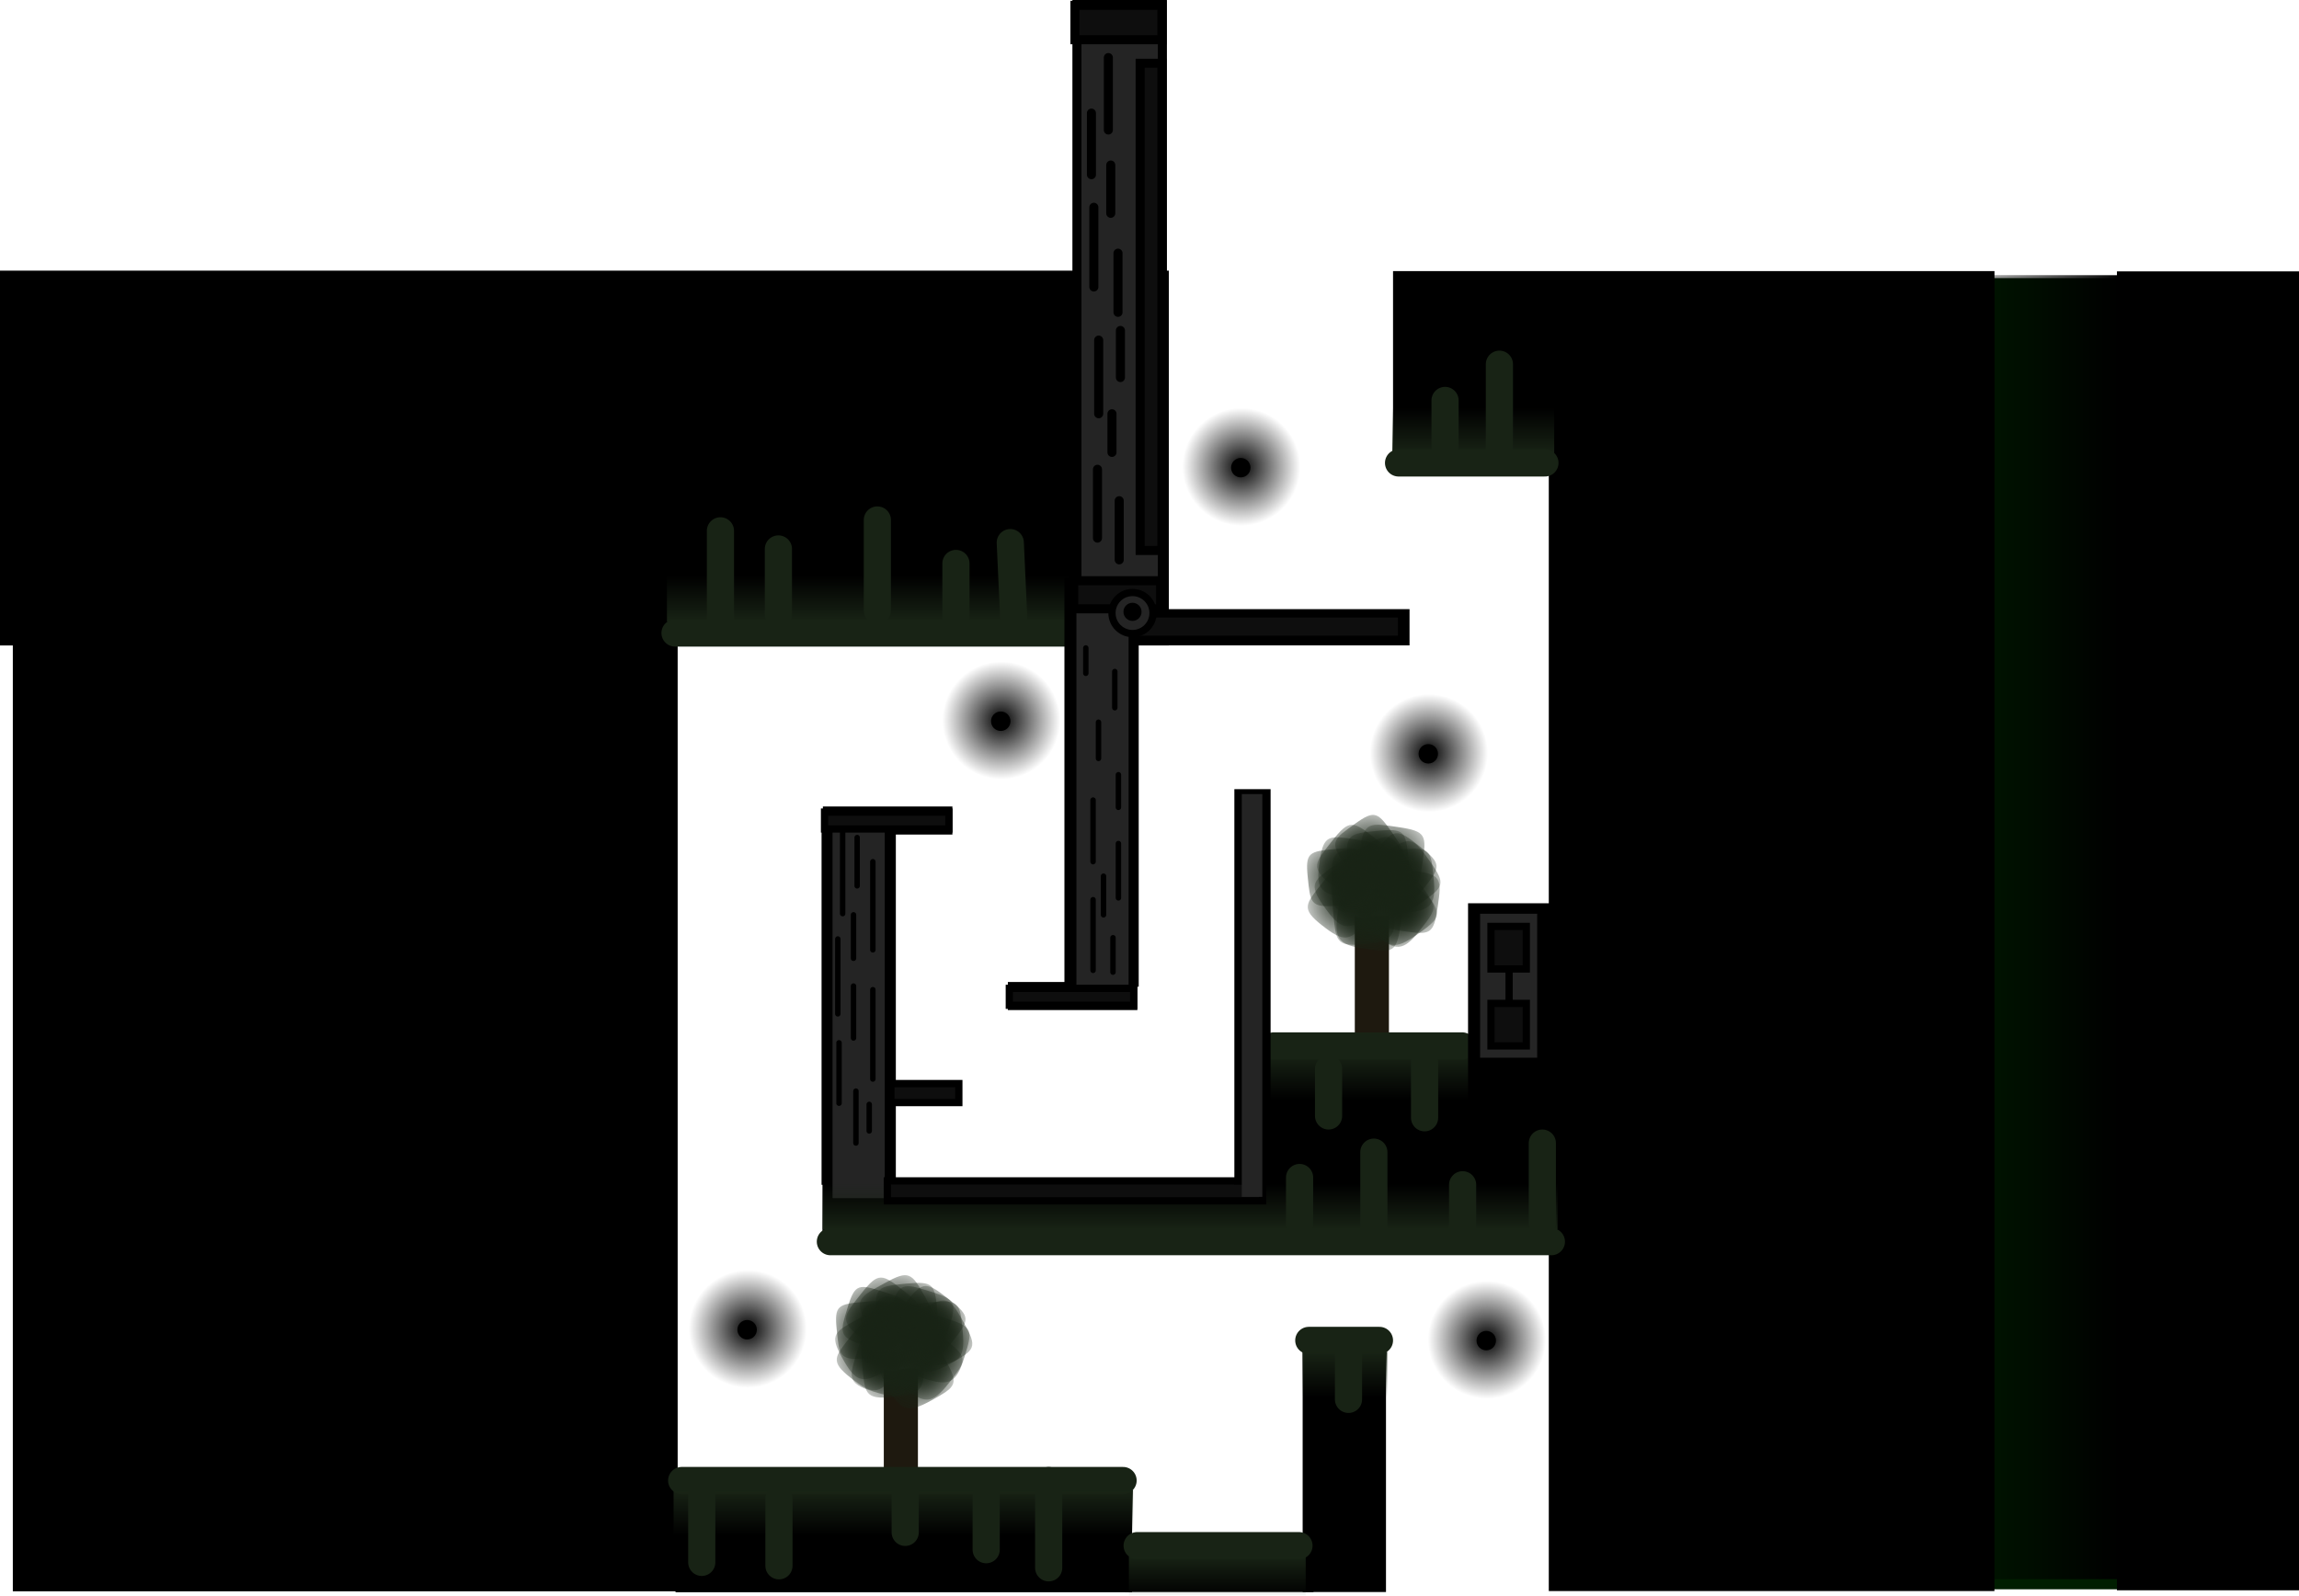 <svg version="1.1" xmlns="http://www.w3.org/2000/svg" xmlns:xlink="http://www.w3.org/1999/xlink" width="634.534" height="440.619" viewBox="0,0,634.534,440.619"><defs><radialGradient cx="246.218" cy="172.021" r="13.56" gradientUnits="userSpaceOnUse" id="color-1"><stop offset="0" stop-color="#182315"/><stop offset="1" stop-color="#182315" stop-opacity="0"/></radialGradient><radialGradient cx="244.408" cy="164.808" r="13.551" gradientUnits="userSpaceOnUse" id="color-2"><stop offset="0" stop-color="#182315"/><stop offset="1" stop-color="#182315" stop-opacity="0"/></radialGradient><radialGradient cx="251.251" cy="165.917" r="14.093" gradientUnits="userSpaceOnUse" id="color-3"><stop offset="0" stop-color="#182315"/><stop offset="1" stop-color="#182315" stop-opacity="0"/></radialGradient><radialGradient cx="260.749" cy="174.211" r="14.093" gradientUnits="userSpaceOnUse" id="color-4"><stop offset="0" stop-color="#182315"/><stop offset="1" stop-color="#182315" stop-opacity="0"/></radialGradient><radialGradient cx="261.576" cy="162.967" r="14.093" gradientUnits="userSpaceOnUse" id="color-5"><stop offset="0" stop-color="#182315"/><stop offset="1" stop-color="#182315" stop-opacity="0"/></radialGradient><radialGradient cx="249.175" cy="160.652" r="14.093" gradientUnits="userSpaceOnUse" id="color-6"><stop offset="0" stop-color="#182315"/><stop offset="1" stop-color="#182315" stop-opacity="0"/></radialGradient><radialGradient cx="255.727" cy="160.754" r="14.093" gradientUnits="userSpaceOnUse" id="color-7"><stop offset="0" stop-color="#182315"/><stop offset="1" stop-color="#182315" stop-opacity="0"/></radialGradient><radialGradient cx="251.759" cy="174.478" r="14.093" gradientUnits="userSpaceOnUse" id="color-8"><stop offset="0" stop-color="#182315"/><stop offset="1" stop-color="#182315" stop-opacity="0"/></radialGradient><radialGradient cx="262.672" cy="165.88" r="14.093" gradientUnits="userSpaceOnUse" id="color-9"><stop offset="0" stop-color="#182315"/><stop offset="1" stop-color="#182315" stop-opacity="0"/></radialGradient><radialGradient cx="116.218" cy="297.021" r="13.56" gradientUnits="userSpaceOnUse" id="color-10"><stop offset="0" stop-color="#182315"/><stop offset="1" stop-color="#182315" stop-opacity="0"/></radialGradient><radialGradient cx="114.408" cy="289.808" r="13.551" gradientUnits="userSpaceOnUse" id="color-11"><stop offset="0" stop-color="#182315"/><stop offset="1" stop-color="#182315" stop-opacity="0"/></radialGradient><radialGradient cx="121.251" cy="290.917" r="14.093" gradientUnits="userSpaceOnUse" id="color-12"><stop offset="0" stop-color="#182315"/><stop offset="1" stop-color="#182315" stop-opacity="0"/></radialGradient><radialGradient cx="130.749" cy="299.211" r="14.093" gradientUnits="userSpaceOnUse" id="color-13"><stop offset="0" stop-color="#182315"/><stop offset="1" stop-color="#182315" stop-opacity="0"/></radialGradient><radialGradient cx="131.576" cy="287.967" r="14.093" gradientUnits="userSpaceOnUse" id="color-14"><stop offset="0" stop-color="#182315"/><stop offset="1" stop-color="#182315" stop-opacity="0"/></radialGradient><radialGradient cx="119.175" cy="285.652" r="14.093" gradientUnits="userSpaceOnUse" id="color-15"><stop offset="0" stop-color="#182315"/><stop offset="1" stop-color="#182315" stop-opacity="0"/></radialGradient><radialGradient cx="125.727" cy="285.754" r="14.093" gradientUnits="userSpaceOnUse" id="color-16"><stop offset="0" stop-color="#182315"/><stop offset="1" stop-color="#182315" stop-opacity="0"/></radialGradient><radialGradient cx="121.759" cy="299.478" r="14.093" gradientUnits="userSpaceOnUse" id="color-17"><stop offset="0" stop-color="#182315"/><stop offset="1" stop-color="#182315" stop-opacity="0"/></radialGradient><radialGradient cx="132.672" cy="290.88" r="14.093" gradientUnits="userSpaceOnUse" id="color-18"><stop offset="0" stop-color="#182315"/><stop offset="1" stop-color="#182315" stop-opacity="0"/></radialGradient><linearGradient x1="116.245" y1="94.334" x2="116.245" y2="81.668" gradientUnits="userSpaceOnUse" id="color-19"><stop offset="0" stop-color="#182315"/><stop offset="1" stop-color="#182315" stop-opacity="0"/></linearGradient><linearGradient x1="281.97" y1="47.934" x2="281.97" y2="35.268" gradientUnits="userSpaceOnUse" id="color-20"><stop offset="0" stop-color="#182315"/><stop offset="1" stop-color="#182315" stop-opacity="0"/></linearGradient><linearGradient x1="203.828" y1="262.167" x2="203.828" y2="249.501" gradientUnits="userSpaceOnUse" id="color-21"><stop offset="0" stop-color="#182315"/><stop offset="1" stop-color="#182315" stop-opacity="0"/></linearGradient><linearGradient x1="252.787" y1="213.668" x2="252.787" y2="226.334" gradientUnits="userSpaceOnUse" id="color-22"><stop offset="0" stop-color="#182315"/><stop offset="1" stop-color="#182315" stop-opacity="0"/></linearGradient><linearGradient x1="124.662" y1="334.001" x2="124.662" y2="346.668" gradientUnits="userSpaceOnUse" id="color-23"><stop offset="0" stop-color="#182315"/><stop offset="1" stop-color="#182315" stop-opacity="0"/></linearGradient><linearGradient x1="211.328" y1="352.334" x2="211.328" y2="363.334" gradientUnits="userSpaceOnUse" id="color-24"><stop offset="0" stop-color="#182315"/><stop offset="1" stop-color="#182315" stop-opacity="0"/></linearGradient><linearGradient x1="246.547" y1="295.886" x2="246.547" y2="308.553" gradientUnits="userSpaceOnUse" id="color-25"><stop offset="0" stop-color="#182315"/><stop offset="1" stop-color="#182315" stop-opacity="0"/></linearGradient><radialGradient cx="217.984" cy="51.605" r="16.278" gradientUnits="userSpaceOnUse" id="color-26"><stop offset="0" stop-color="#000000"/><stop offset="1" stop-color="#000000" stop-opacity="0"/></radialGradient><radialGradient cx="269.734" cy="130.605" r="16.278" gradientUnits="userSpaceOnUse" id="color-27"><stop offset="0" stop-color="#000000"/><stop offset="1" stop-color="#000000" stop-opacity="0"/></radialGradient><radialGradient cx="151.734" cy="121.605" r="16.278" gradientUnits="userSpaceOnUse" id="color-28"><stop offset="0" stop-color="#000000"/><stop offset="1" stop-color="#000000" stop-opacity="0"/></radialGradient><radialGradient cx="81.734" cy="289.605" r="16.278" gradientUnits="userSpaceOnUse" id="color-29"><stop offset="0" stop-color="#000000"/><stop offset="1" stop-color="#000000" stop-opacity="0"/></radialGradient><radialGradient cx="285.734" cy="292.605" r="16.278" gradientUnits="userSpaceOnUse" id="color-30"><stop offset="0" stop-color="#000000"/><stop offset="1" stop-color="#000000" stop-opacity="0"/></radialGradient><linearGradient x1="403.935" y1="178.686" x2="460.435" y2="178.686" gradientUnits="userSpaceOnUse" id="color-31"><stop offset="0" stop-color="#000000" stop-opacity="0"/><stop offset="1" stop-color="#000000"/></linearGradient><radialGradient cx="115.746" cy="294.168" r="13.668" gradientUnits="userSpaceOnUse" id="color-32"><stop offset="0" stop-color="#182315"/><stop offset="1" stop-color="#182315" stop-opacity="0"/></radialGradient><radialGradient cx="116.879" cy="286.759" r="13.659" gradientUnits="userSpaceOnUse" id="color-33"><stop offset="0" stop-color="#182315"/><stop offset="1" stop-color="#182315" stop-opacity="0"/></radialGradient><radialGradient cx="122.805" cy="290.46" r="14.205" gradientUnits="userSpaceOnUse" id="color-34"><stop offset="0" stop-color="#182315"/><stop offset="1" stop-color="#182315" stop-opacity="0"/></radialGradient><radialGradient cx="128.397" cy="301.874" r="14.205" gradientUnits="userSpaceOnUse" id="color-35"><stop offset="0" stop-color="#182315"/><stop offset="1" stop-color="#182315" stop-opacity="0"/></radialGradient><radialGradient cx="133.552" cy="291.747" r="14.205" gradientUnits="userSpaceOnUse" id="color-36"><stop offset="0" stop-color="#182315"/><stop offset="1" stop-color="#182315" stop-opacity="0"/></radialGradient><radialGradient cx="122.93" cy="284.756" r="14.205" gradientUnits="userSpaceOnUse" id="color-37"><stop offset="0" stop-color="#182315"/><stop offset="1" stop-color="#182315" stop-opacity="0"/></radialGradient><radialGradient cx="128.98" cy="287.407" r="14.205" gradientUnits="userSpaceOnUse" id="color-38"><stop offset="0" stop-color="#182315"/><stop offset="1" stop-color="#182315" stop-opacity="0"/></radialGradient><radialGradient cx="119.937" cy="298.614" r="14.205" gradientUnits="userSpaceOnUse" id="color-39"><stop offset="0" stop-color="#182315"/><stop offset="1" stop-color="#182315" stop-opacity="0"/></radialGradient><radialGradient cx="133.435" cy="294.881" r="14.205" gradientUnits="userSpaceOnUse" id="color-40"><stop offset="0" stop-color="#182315"/><stop offset="1" stop-color="#182315" stop-opacity="0"/></radialGradient><radialGradient cx="247.982" cy="162.473" r="13.668" gradientUnits="userSpaceOnUse" id="color-41"><stop offset="0" stop-color="#182315"/><stop offset="1" stop-color="#182315" stop-opacity="0"/></radialGradient><radialGradient cx="253.378" cy="157.27" r="13.659" gradientUnits="userSpaceOnUse" id="color-42"><stop offset="0" stop-color="#182315"/><stop offset="1" stop-color="#182315" stop-opacity="0"/></radialGradient><radialGradient cx="255.843" cy="163.808" r="14.205" gradientUnits="userSpaceOnUse" id="color-43"><stop offset="0" stop-color="#182315"/><stop offset="1" stop-color="#182315" stop-opacity="0"/></radialGradient><radialGradient cx="253.364" cy="176.274" r="14.205" gradientUnits="userSpaceOnUse" id="color-44"><stop offset="0" stop-color="#182315"/><stop offset="1" stop-color="#182315" stop-opacity="0"/></radialGradient><radialGradient cx="263.606" cy="171.351" r="14.205" gradientUnits="userSpaceOnUse" id="color-45"><stop offset="0" stop-color="#182315"/><stop offset="1" stop-color="#182315" stop-opacity="0"/></radialGradient><radialGradient cx="259.403" cy="159.35" r="14.205" gradientUnits="userSpaceOnUse" id="color-46"><stop offset="0" stop-color="#182315"/><stop offset="1" stop-color="#182315" stop-opacity="0"/></radialGradient><radialGradient cx="262.604" cy="165.128" r="14.205" gradientUnits="userSpaceOnUse" id="color-47"><stop offset="0" stop-color="#182315"/><stop offset="1" stop-color="#182315" stop-opacity="0"/></radialGradient><radialGradient cx="248.616" cy="168.55" r="14.205" gradientUnits="userSpaceOnUse" id="color-48"><stop offset="0" stop-color="#182315"/><stop offset="1" stop-color="#182315" stop-opacity="0"/></radialGradient><radialGradient cx="261.611" cy="173.771" r="14.205" gradientUnits="userSpaceOnUse" id="color-49"><stop offset="0" stop-color="#182315"/><stop offset="1" stop-color="#182315" stop-opacity="0"/></radialGradient></defs><g transform="translate(124.653,77.285)"><g data-paper-data="{&quot;isPaintingLayer&quot;:true}" fill-rule="nonzero" stroke-linejoin="miter" stroke-miterlimit="10" stroke-dasharray="" stroke-dashoffset="0" style="mix-blend-mode: normal"><path d="M411.545,361.482v-362h51v362z" fill="#001e00" stroke="none" stroke-width="0" stroke-linecap="butt"/><path d="M249.28,210.786v-35.198c0,0 2.488,0.932 3.318,0.527c1.726,-0.843 6.1,-0.527 6.1,-0.527v35.198z" fill="#1e190f" stroke="#0c0c0c" stroke-width="0" stroke-linecap="butt"/><g stroke="none" stroke-width="0" stroke-linecap="butt"><path d="M240.28,166.483c4.629,-5.887 5.55,-5.348 11.437,-0.72c5.887,4.629 5.489,5.371 0.861,11.258c-4.629,5.887 -6.472,5.783 -12.359,1.155c-5.887,-4.629 -4.568,-5.806 0.061,-11.693z" fill="url(#color-1)"/><path d="M236.29,164.894c-0.716,-6.905 0.322,-7.133 7.777,-7.797c7.455,-0.664 7.679,0.088 8.395,6.993c0.716,6.905 -0.688,8.014 -8.143,8.678c-7.455,0.664 -7.312,-0.969 -8.029,-7.874z" fill="url(#color-2)"/><path d="M242.843,165.207c0,-7.783 1.099,-7.935 8.882,-7.935c7.783,0 7.935,0.862 7.935,8.645c0,7.783 -1.573,8.882 -9.356,8.882c-7.783,0 -7.461,-1.809 -7.461,-9.593z" fill="url(#color-3)"/><path d="M254.578,168.455c4.811,-6.119 5.768,-5.559 11.887,-0.748c6.119,4.811 5.705,5.582 0.894,11.701c-4.811,6.119 -6.726,6.011 -12.845,1.2c-6.119,-4.811 -4.747,-6.034 0.064,-12.153z" fill="url(#color-4)"/><path d="M255.405,157.211c4.811,-6.119 5.768,-5.559 11.887,-0.748c6.119,4.811 5.705,5.582 0.894,11.701c-4.811,6.119 -6.726,6.011 -12.845,1.2c-6.119,-4.811 -4.747,-6.034 0.064,-12.153z" fill="url(#color-5)"/><path d="M243.004,154.896c4.811,-6.119 5.768,-5.559 11.887,-0.748c6.119,4.811 5.705,5.582 0.894,11.701c-4.811,6.119 -6.726,6.011 -12.845,1.2c-6.119,-4.811 -4.747,-6.034 0.064,-12.153z" fill="url(#color-6)"/><path d="M247.289,160.851c-0.745,-7.748 0.335,-8.003 8.082,-8.748c7.748,-0.745 7.981,0.099 8.725,7.847c0.745,7.748 -0.716,8.992 -8.463,9.737c-7.748,0.745 -7.6,-1.087 -8.345,-8.835z" fill="url(#color-7)"/><path d="M243.321,174.575c-0.745,-7.748 0.335,-8.004 8.082,-8.748c7.748,-0.745 7.981,0.099 8.725,7.847c0.745,7.748 -0.716,8.992 -8.463,9.737c-7.748,0.745 -7.6,-1.087 -8.345,-8.835z" fill="url(#color-8)"/><path d="M254.234,165.977c-0.745,-7.748 0.335,-8.003 8.082,-8.748c7.748,-0.745 7.981,0.099 8.725,7.847c0.745,7.748 -0.716,8.992 -8.463,9.737c-7.748,0.745 -7.6,-1.087 -8.345,-8.835z" fill="url(#color-9)"/></g><path d="M119.28,335.786v-35.198c0,0 2.488,0.932 3.318,0.527c1.726,-0.843 6.1,-0.527 6.1,-0.527v35.198z" fill="#1e190f" stroke="#0c0c0c" stroke-width="0" stroke-linecap="butt"/><g stroke="none" stroke-width="0" stroke-linecap="butt"><path d="M110.28,291.483c4.629,-5.887 5.55,-5.348 11.437,-0.72c5.887,4.629 5.489,5.371 0.861,11.258c-4.629,5.887 -6.472,5.783 -12.359,1.155c-5.887,-4.629 -4.568,-5.806 0.061,-11.693z" fill="url(#color-10)"/><path d="M106.29,289.894c-0.716,-6.905 0.322,-7.133 7.777,-7.797c7.455,-0.664 7.679,0.088 8.395,6.993c0.716,6.905 -0.688,8.014 -8.143,8.678c-7.455,0.664 -7.312,-0.969 -8.029,-7.874z" fill="url(#color-11)"/><path d="M112.843,290.207c0,-7.783 1.099,-7.935 8.882,-7.935c7.783,0 7.935,0.862 7.935,8.645c0,7.783 -1.573,8.882 -9.356,8.882c-7.783,0 -7.461,-1.809 -7.461,-9.593z" fill="url(#color-12)"/><path d="M124.578,293.455c4.811,-6.119 5.768,-5.559 11.887,-0.748c6.119,4.811 5.705,5.582 0.894,11.701c-4.811,6.119 -6.726,6.011 -12.845,1.2c-6.119,-4.811 -4.747,-6.034 0.064,-12.153z" fill="url(#color-13)"/><path d="M125.405,282.211c4.811,-6.119 5.768,-5.559 11.887,-0.748c6.119,4.811 5.705,5.582 0.894,11.701c-4.811,6.119 -6.726,6.011 -12.845,1.2c-6.119,-4.811 -4.747,-6.034 0.064,-12.153z" fill="url(#color-14)"/><path d="M113.004,279.896c4.811,-6.119 5.768,-5.559 11.887,-0.748c6.119,4.811 5.705,5.582 0.894,11.701c-4.811,6.119 -6.726,6.011 -12.845,1.2c-6.119,-4.811 -4.747,-6.034 0.064,-12.153z" fill="url(#color-15)"/><path d="M117.289,285.851c-0.745,-7.748 0.335,-8.003 8.082,-8.748c7.748,-0.745 7.981,0.099 8.725,7.847c0.745,7.748 -0.716,8.992 -8.463,9.737c-7.748,0.745 -7.6,-1.087 -8.345,-8.835z" fill="url(#color-16)"/><path d="M113.321,299.575c-0.745,-7.748 0.335,-8.004 8.082,-8.748c7.748,-0.745 7.981,0.099 8.725,7.847c0.745,7.748 -0.716,8.992 -8.463,9.737c-7.748,0.745 -7.6,-1.087 -8.345,-8.835z" fill="url(#color-17)"/><path d="M124.234,290.977c-0.745,-7.748 0.335,-8.003 8.082,-8.748c7.748,-0.745 7.981,0.099 8.725,7.847c0.745,7.748 -0.716,8.992 -8.463,9.737c-7.748,0.745 -7.6,-1.087 -8.345,-8.835z" fill="url(#color-18)"/></g><path d="M-124.153,100.411v-102.476h321.61v102.476z" fill="#000000" stroke="#000000" stroke-width="1" stroke-linecap="butt"/><path d="M260.332,52.412v-54.354h165v54.354z" fill="#000000" stroke="#000000" stroke-width="1" stroke-linecap="butt"/><path d="M137.718,145.869v6.75h-34.75v-6.75z" fill="#000000" stroke="#000000" stroke-width="1" stroke-linecap="butt"/><path d="M460.131,361.259v-363.122h49.25v363.122z" fill="#000000" stroke="#000000" stroke-width="1" stroke-linecap="butt"/><path d="M303.319,361.472v-308.4h122v308.4z" fill="#000000" stroke="#000000" stroke-width="1" stroke-linecap="butt"/><path d="M193.385,100.887v-10h71v10z" fill="#000000" stroke="none" stroke-width="NaN" stroke-linecap="butt"/><path d="M-120.615,361.536v-262.667h182.5v262.667z" fill="#000000" stroke="#000000" stroke-width="1" stroke-linecap="butt"/><path d="M62.29,361.803v-30h125v30z" fill="#000000" stroke="#000000" stroke-width="1" stroke-linecap="butt"/><path d="M235.385,361.737v-71h22v71z" fill="#000000" stroke="#000000" stroke-width="1" stroke-linecap="butt"/><path d="M186.385,361.737v-12.5h51v12.5z" fill="#000000" stroke="#000000" stroke-width="1" stroke-linecap="butt"/><path d="M121.853,152.57v96.5h-19v-96.5z" fill="#000000" stroke="#000000" stroke-width="1.5" stroke-linecap="butt"/><path d="M102.857,265.652v-17h202.681v17z" fill="#000000" stroke="#000000" stroke-width="1" stroke-linecap="butt"/><path d="M105.137,253.502v-103.1h14.4v103.1z" fill="#242424" stroke="none" stroke-width="1.5" stroke-linecap="butt"/><path d="M225.574,249.187v-38.5h55.5v38.5z" fill="#000000" stroke="#000000" stroke-width="1" stroke-linecap="butt"/><path d="M185.321,331.456h-121.833" fill="none" stroke="#182315" stroke-width="7.5" stroke-linecap="round"/><path d="M226.905,211.475h52" fill="none" stroke="#182315" stroke-width="7.5" stroke-linecap="round"/><path d="M261.355,50.521h40.4" fill="none" stroke="#182315" stroke-width="7.5" stroke-linecap="round"/><path d="M61.655,97.475h110.875" fill="none" stroke="#182315" stroke-width="7.5" stroke-linecap="round"/><path d="M303.537,265.51h-199" fill="none" stroke="#182315" stroke-width="7.5" stroke-linecap="round"/><path d="M189.204,349.436h44.667" fill="none" stroke="#182315" stroke-width="7.5" stroke-linecap="round"/><path d="M256.08,292.775h-19.5" fill="none" stroke="#182315" stroke-width="7.5" stroke-linecap="round"/><path d="M173.065,81.668v12.667h-113.64v-12.667z" fill="url(#color-19)" stroke="#182315" stroke-width="0" stroke-linecap="butt"/><path d="M304.315,35.268v12.667h-44.69v-12.667z" fill="url(#color-20)" stroke="#182315" stroke-width="0" stroke-linecap="butt"/><path d="M305.232,249.501v12.667h-202.806v-12.667z" fill="url(#color-21)" stroke="#182315" stroke-width="0" stroke-linecap="butt"/><path d="M224.175,226.334v-12.667h57.223v12.667z" fill="url(#color-22)" stroke="#182315" stroke-width="0" stroke-linecap="butt"/><path d="M61.259,346.668v-12.667h126.806v12.667z" fill="url(#color-23)" stroke="#182315" stroke-width="0" stroke-linecap="butt"/><path d="M186.925,363.334v-11h48.806v11z" fill="url(#color-24)" stroke="#182315" stroke-width="0" stroke-linecap="butt"/><path d="M234.882,308.553v-12.667h23.33v12.667z" fill="url(#color-25)" stroke="#182315" stroke-width="0" stroke-linecap="butt"/><path d="M186.682,98.214v-5h74.5v5z" fill="#0e0e0e" stroke="none" stroke-width="0" stroke-linecap="butt"/><path d="M182.537,98.602v4.5" fill="none" stroke="#000000" stroke-width="0.5" stroke-linecap="round"/><path d="M107.922,150.279v24.667" fill="none" stroke="#000000" stroke-width="1.5" stroke-linecap="round"/><path d="M111.922,153.946v13.333" fill="none" stroke="#000000" stroke-width="1.5" stroke-linecap="round"/><path d="M116.255,160.612v24.333" fill="none" stroke="#000000" stroke-width="1.5" stroke-linecap="round"/><path d="M110.922,187.279v-12" fill="none" stroke="#000000" stroke-width="1.5" stroke-linecap="round"/><path d="M106.588,181.946v20.667" fill="none" stroke="#000000" stroke-width="1.5" stroke-linecap="round"/><path d="M116.255,195.946v24.667" fill="none" stroke="#000000" stroke-width="1.5" stroke-linecap="round"/><path d="M110.922,194.946v14.333" fill="none" stroke="#000000" stroke-width="1.5" stroke-linecap="round"/><path d="M106.922,210.613v16.667" fill="none" stroke="#000000" stroke-width="1.5" stroke-linecap="round"/><path d="M111.588,238.279v-14.333" fill="none" stroke="#000000" stroke-width="1.5" stroke-linecap="round"/><path d="M115.255,234.946v-7.333" fill="none" stroke="#000000" stroke-width="1.5" stroke-linecap="round"/><path d="M281.037,248.086v-75.5h24.5v75.5z" fill="#000000" stroke="#000000" stroke-width="1" stroke-linecap="butt"/><path d="M120.255,254.229v-5.5h103.567v5.5z" fill="#0e0e0e" stroke="#000000" stroke-width="2" stroke-linecap="butt"/><path d="M283.864,214.725v-39.75h15.75v39.75z" fill="#252525" stroke="none" stroke-width="0" stroke-linecap="butt"/><path d="M286.864,190.225v-11.75h9.75v11.75z" fill="#0e0e0e" stroke="#000000" stroke-width="2" stroke-linecap="butt"/><path d="M286.864,211.475v-11.75h9.75v11.75z" fill="#0e0e0e" stroke="#000000" stroke-width="2" stroke-linecap="butt"/><path d="M291.864,198.975v-7.75" fill="none" stroke="#000000" stroke-width="2" stroke-linecap="round"/><path d="M105.218,151.266v-4.365h30.571v4.365z" fill="#242424" stroke="none" stroke-width="0" stroke-linecap="butt"/><g stroke="none" stroke-linecap="butt"><path d="M215.126,51.828c0,-1.482 1.201,-2.683 2.683,-2.683c1.482,0 2.683,1.201 2.683,2.683c0,1.482 -1.201,2.683 -2.683,2.683c-1.482,0 -2.683,-1.201 -2.683,-2.683z" fill="#000000" stroke-width="NaN"/><path d="M201.706,51.605c0,-8.99 7.288,-16.278 16.278,-16.278c8.99,0 16.278,7.288 16.278,16.278c0,8.99 -7.288,16.278 -16.278,16.278c-8.99,0 -16.278,-7.288 -16.278,-16.278z" fill="url(#color-26)" stroke-width="0"/></g><g stroke="none" stroke-linecap="butt"><path d="M266.876,130.828c0,-1.482 1.201,-2.683 2.683,-2.683c1.482,0 2.683,1.201 2.683,2.683c0,1.482 -1.201,2.683 -2.683,2.683c-1.482,0 -2.683,-1.201 -2.683,-2.683z" fill="#000000" stroke-width="NaN"/><path d="M253.456,130.605c0,-8.99 7.288,-16.278 16.278,-16.278c8.99,0 16.278,7.288 16.278,16.278c0,8.99 -7.288,16.278 -16.278,16.278c-8.99,0 -16.278,-7.288 -16.278,-16.278z" fill="url(#color-27)" stroke-width="0"/></g><g stroke="none" stroke-linecap="butt"><path d="M148.876,121.828c0,-1.482 1.201,-2.683 2.683,-2.683c1.482,0 2.683,1.201 2.683,2.683c0,1.482 -1.201,2.683 -2.683,2.683c-1.482,0 -2.683,-1.201 -2.683,-2.683z" fill="#000000" stroke-width="NaN"/><path d="M135.456,121.605c0,-8.99 7.288,-16.278 16.278,-16.278c8.99,0 16.278,7.288 16.278,16.278c0,8.99 -7.288,16.278 -16.278,16.278c-8.99,0 -16.278,-7.288 -16.278,-16.278z" fill="url(#color-28)" stroke-width="0"/></g><g stroke="none" stroke-linecap="butt"><path d="M78.876,289.828c0,-1.482 1.201,-2.683 2.683,-2.683c1.482,0 2.683,1.201 2.683,2.683c0,1.482 -1.201,2.683 -2.683,2.683c-1.482,0 -2.683,-1.201 -2.683,-2.683z" fill="#000000" stroke-width="NaN"/><path d="M65.456,289.605c0,-8.99 7.288,-16.278 16.278,-16.278c8.99,0 16.278,7.288 16.278,16.278c0,8.99 -7.288,16.278 -16.278,16.278c-8.99,0 -16.278,-7.288 -16.278,-16.278z" fill="url(#color-29)" stroke-width="0"/></g><g stroke="none" stroke-linecap="butt"><path d="M282.876,292.828c0,-1.482 1.201,-2.683 2.683,-2.683c1.482,0 2.683,1.201 2.683,2.683c0,1.482 -1.201,2.683 -2.683,2.683c-1.482,0 -2.683,-1.201 -2.683,-2.683z" fill="#000000" stroke-width="NaN"/><path d="M269.456,292.605c0,-8.99 7.288,-16.278 16.278,-16.278c8.99,0 16.278,7.288 16.278,16.278c0,8.99 -7.288,16.278 -16.278,16.278c-8.99,0 -16.278,-7.288 -16.278,-16.278z" fill="url(#color-30)" stroke-width="0"/></g><path d="M121.241,227.112v-5.25h18.75v5.25z" fill="#0e0e0e" stroke="#000000" stroke-width="2" stroke-linecap="butt"/><path d="M169.885,194.369v-111.333h19v111.333z" fill="#000000" stroke="#000000" stroke-width="1.5" stroke-linecap="butt"/><path d="M154.02,201.07v-6.75h34.75v6.75z" fill="#000000" stroke="#000000" stroke-width="1" stroke-linecap="butt"/><path d="M156.114,199.196v-3.5h30.75v3.5z" fill="#242424" stroke="none" stroke-width="0" stroke-linecap="butt"/><path d="M172.447,196.535v-104.767h14.4v104.767z" fill="#242424" stroke="none" stroke-width="1.5" stroke-linecap="butt"/><path d="M177.037,190.602v-19.5" fill="none" stroke="#000000" stroke-width="1.5" stroke-linecap="round"/><path d="M184.037,155.602v15" fill="none" stroke="#000000" stroke-width="1.5" stroke-linecap="round"/><path d="M177.037,143.601v17" fill="none" stroke="#000000" stroke-width="1.5" stroke-linecap="round"/><path d="M184.037,136.601v9" fill="none" stroke="#000000" stroke-width="1.5" stroke-linecap="round"/><path d="M182.537,181.602v9.5" fill="none" stroke="#000000" stroke-width="1.5" stroke-linecap="round"/><path d="M178.537,122.102v10" fill="none" stroke="#000000" stroke-width="1.5" stroke-linecap="round"/><path d="M183.037,118.102v-10" fill="none" stroke="#000000" stroke-width="1.5" stroke-linecap="round"/><path d="M175.037,108.602v-7" fill="none" stroke="#000000" stroke-width="1.5" stroke-linecap="round"/><path d="M179.922,175.279v-10.667" fill="none" stroke="#000000" stroke-width="1.5" stroke-linecap="round"/><path d="M102.922,151.58v-4.667h34.333v4.667z" fill="#0e0e0e" stroke="#000000" stroke-width="2" stroke-linecap="butt"/><path d="M153.922,200.246v-4.667h34.333v4.667z" fill="#0e0e0e" stroke="#000000" stroke-width="2" stroke-linecap="butt"/><path d="M234.037,260.801v-13" fill="none" stroke="#182315" stroke-width="7.5" stroke-linecap="round"/><path d="M254.537,262.801v-22" fill="none" stroke="#182315" stroke-width="7.5" stroke-linecap="round"/><path d="M279.037,249.801v12.5" fill="none" stroke="#182315" stroke-width="7.5" stroke-linecap="round"/><path d="M301.037,238.301v22" fill="none" stroke="#182315" stroke-width="7.5" stroke-linecap="round"/><path d="M268.537,215.801v15.5" fill="none" stroke="#182315" stroke-width="7.5" stroke-linecap="round"/><path d="M242.037,217.801v13" fill="none" stroke="#182315" stroke-width="7.5" stroke-linecap="round"/><path d="M216.537,249.253v-108.167h9v108.167z" fill="#000000" stroke="#000000" stroke-width="1" stroke-linecap="butt"/><path d="M218.088,253.146v-111.2h5.667v111.2z" fill="#242424" stroke="#000000" stroke-width="0" stroke-linecap="butt"/><path d="M247.537,309.051v-14" fill="none" stroke="#182315" stroke-width="7.5" stroke-linecap="round"/><path d="M147.537,333.551v17" fill="none" stroke="#182315" stroke-width="7.5" stroke-linecap="round"/><path d="M69.037,334.051v20" fill="none" stroke="#182315" stroke-width="7.5" stroke-linecap="round"/><path d="M125.189,345.768v-14" fill="none" stroke="#182315" stroke-width="7.5" stroke-linecap="round"/><path d="M90.189,74.268v18" fill="none" stroke="#182315" stroke-width="7.5" stroke-linecap="round"/><path d="M117.501,91.268v-25" fill="none" stroke="#182315" stroke-width="7.5" stroke-linecap="round"/><path d="M139.189,95.268v-17" fill="none" stroke="#182315" stroke-width="7.5" stroke-linecap="round"/><path d="M154.189,72.518l1,22" fill="none" stroke="#182315" stroke-width="7.5" stroke-linecap="round"/><path d="M74.189,69.268v26" fill="none" stroke="#182315" stroke-width="7.5" stroke-linecap="round"/><path d="M274.189,33.268v17" fill="none" stroke="#182315" stroke-width="7.5" stroke-linecap="round"/><path d="M289.189,47.268v-24" fill="none" stroke="#182315" stroke-width="7.5" stroke-linecap="round"/><path d="M90.341,336.495v18.5" fill="none" stroke="#182315" stroke-width="7.5" stroke-linecap="round"/><path d="M164.787,331.468v24.083" fill="none" stroke="#182315" stroke-width="7.5" stroke-linecap="round"/><path d="M172.588,89.149v-165.184h23.583v165.184z" fill="#242424" stroke="#000000" stroke-width="2.5" stroke-linecap="butt"/><path d="M171.686,90.791v-7.75h24v7.75z" fill="#0e0e0e" stroke="#000000" stroke-width="2.5" stroke-linecap="butt"/><path d="M182.255,91.961c0,-3.13 2.537,-5.667 5.667,-5.667c3.13,0 5.667,2.537 5.667,5.667c0,3.13 -2.537,5.667 -5.667,5.667c-3.13,0 -5.667,-2.537 -5.667,-5.667z" fill="#242424" stroke="#000000" stroke-width="2" stroke-linecap="butt"/><path d="M186.422,91.627c0,-0.828 0.672,-1.5 1.5,-1.5c0.828,0 1.5,0.672 1.5,1.5c0,0.828 -0.672,1.5 -1.5,1.5c-0.828,0 -1.5,-0.672 -1.5,-1.5z" fill="#000000" stroke="#000000" stroke-width="2" stroke-linecap="butt"/><path d="M172.037,-66.318v-9.5h24v9.5z" fill="#0e0e0e" stroke="#000000" stroke-width="2.5" stroke-linecap="butt"/><path d="M190.037,74.682v-134.5h6v134.5z" fill="#0e0e0e" stroke="#000000" stroke-width="2.5" stroke-linecap="butt"/><path d="M181.255,-61.391v20" fill="none" stroke="#000000" stroke-width="2.5" stroke-linecap="round"/><path d="M176.588,-46.057v17" fill="none" stroke="#000000" stroke-width="2.5" stroke-linecap="round"/><path d="M181.922,-31.724v13.333" fill="none" stroke="#000000" stroke-width="2.5" stroke-linecap="round"/><path d="M177.255,-20.057v22" fill="none" stroke="#000000" stroke-width="2.5" stroke-linecap="round"/><path d="M183.922,-7.391v16.333" fill="none" stroke="#000000" stroke-width="2.5" stroke-linecap="round"/><path d="M184.588,13.943v13" fill="none" stroke="#000000" stroke-width="2.5" stroke-linecap="round"/><path d="M178.588,16.609v20.333" fill="none" stroke="#000000" stroke-width="2.5" stroke-linecap="round"/><path d="M182.255,36.943v10.667" fill="none" stroke="#000000" stroke-width="2.5" stroke-linecap="round"/><path d="M178.255,52.276v19" fill="none" stroke="#000000" stroke-width="2.5" stroke-linecap="round"/><path d="M184.255,60.943v16.333" fill="none" stroke="#000000" stroke-width="2.5" stroke-linecap="round"/><path d="M403.935,358.686v-360h56.5v360z" fill="url(#color-31)" stroke="none" stroke-width="0" stroke-linecap="butt"/><g stroke="none" stroke-width="0" stroke-linecap="butt"><path d="M112.389,286.705c6.599,-3.666 7.245,-2.805 10.91,3.794c3.666,6.599 3.006,7.133 -3.593,10.799c-6.599,3.666 -8.271,2.85 -11.937,-3.749c-3.666,-6.599 -1.98,-7.178 4.619,-10.843z" fill="url(#color-32)"/><path d="M109.3,283.671c2.028,-6.697 3.082,-6.504 10.27,-4.212c7.187,2.292 7.102,3.078 5.074,9.775c-2.028,6.697 -3.767,7.18 -10.954,4.888c-7.187,-2.292 -6.418,-3.754 -4.39,-10.451z" fill="url(#color-33)"/><path d="M115.268,286.519c3.037,-7.234 4.117,-6.946 11.351,-3.909c7.234,3.037 7.038,3.897 4.001,11.131c-3.037,7.234 -4.927,7.641 -12.161,4.605c-7.234,-3.037 -6.228,-4.593 -3.191,-11.826z" fill="url(#color-34)"/><path d="M124.907,294.117c6.858,-3.81 7.529,-2.916 11.339,3.943c3.81,6.858 3.124,7.414 -3.734,11.223c-6.858,3.81 -8.596,2.962 -12.406,-3.896c-3.81,-6.858 -2.058,-7.46 4.801,-11.27z" fill="url(#color-35)"/><path d="M130.063,283.99c6.858,-3.81 7.529,-2.916 11.339,3.943c3.81,6.858 3.124,7.414 -3.734,11.223c-6.858,3.81 -8.596,2.962 -12.406,-3.896c-3.81,-6.858 -2.058,-7.46 4.801,-11.27z" fill="url(#color-36)"/><path d="M119.44,276.999c6.858,-3.81 7.529,-2.916 11.339,3.943c3.81,6.858 3.124,7.414 -3.734,11.223c-6.858,3.81 -8.596,2.962 -12.406,-3.896c-3.81,-6.858 -2.058,-7.46 4.801,-11.27z" fill="url(#color-37)"/><path d="M121.1,284.205c2.331,-7.491 3.434,-7.308 10.925,-4.977c7.491,2.331 7.379,3.206 5.048,10.697c-2.331,7.491 -4.173,8.078 -11.665,5.747c-7.491,-2.331 -6.639,-3.976 -4.308,-11.467z" fill="url(#color-38)"/><path d="M112.057,295.412c2.331,-7.491 3.434,-7.308 10.925,-4.977c7.491,2.331 7.379,3.206 5.048,10.697c-2.331,7.491 -4.173,8.078 -11.665,5.747c-7.491,-2.331 -6.639,-3.976 -4.308,-11.467z" fill="url(#color-39)"/><path d="M125.555,291.679c2.331,-7.491 3.434,-7.308 10.925,-4.977c7.491,2.331 7.379,3.206 5.048,10.697c-2.331,7.491 -4.173,8.078 -11.665,5.747c-7.491,-2.331 -6.639,-3.976 -4.308,-11.467z" fill="url(#color-40)"/></g><g stroke="none" stroke-width="0" stroke-linecap="butt"><path d="M249.841,154.503c7.47,1.089 7.461,2.165 6.372,9.635c-1.089,7.47 -1.938,7.494 -9.408,6.405c-7.47,-1.089 -8.304,-2.752 -7.214,-10.222c1.089,-7.47 2.781,-6.907 10.25,-5.817z" fill="url(#color-41)"/><path d="M249.226,150.218c5.676,-4.093 6.396,-3.3 10.719,2.882c4.323,6.182 3.779,6.756 -1.897,10.849c-5.676,4.093 -7.35,3.422 -11.673,-2.76c-4.323,-6.182 -2.825,-6.878 2.851,-10.971z" fill="url(#color-42)"/><path d="M252.243,156.102c6.803,-3.908 7.487,-3.024 11.395,3.779c3.908,6.803 3.231,7.368 -3.572,11.276c-6.803,3.908 -8.553,3.085 -12.461,-3.717c-3.908,-6.803 -2.165,-7.429 4.638,-11.337z" fill="url(#color-43)"/><path d="M255.296,167.991c7.763,1.132 7.754,2.25 6.622,10.014c-1.132,7.763 -2.014,7.789 -9.777,6.656c-7.763,-1.132 -8.63,-2.861 -7.498,-10.624c1.132,-7.763 2.89,-7.178 10.653,-6.046z" fill="url(#color-44)"/><path d="M265.538,163.068c7.763,1.132 7.754,2.25 6.622,10.014c-1.132,7.763 -2.014,7.789 -9.777,6.656c-7.763,-1.132 -8.63,-2.861 -7.498,-10.624c1.132,-7.763 2.89,-7.178 10.653,-6.046z" fill="url(#color-45)"/><path d="M261.335,151.066c7.763,1.132 7.754,2.25 6.622,10.014c-1.132,7.763 -2.014,7.789 -9.777,6.656c-7.763,-1.132 -8.63,-2.861 -7.498,-10.624c1.132,-7.763 2.89,-7.178 10.653,-6.046z" fill="url(#color-46)"/><path d="M258.282,157.802c6.398,-4.541 7.163,-3.726 11.704,2.672c4.541,6.398 3.921,7.025 -2.477,11.566c-6.398,4.541 -8.218,3.889 -12.759,-2.508c-4.541,-6.398 -2.866,-7.188 3.532,-11.729z" fill="url(#color-47)"/><path d="M244.295,161.224c6.398,-4.541 7.163,-3.726 11.704,2.672c4.541,6.398 3.921,7.025 -2.477,11.566c-6.398,4.541 -8.218,3.889 -12.759,-2.508c-4.541,-6.398 -2.866,-7.188 3.532,-11.729z" fill="url(#color-48)"/><path d="M257.289,166.445c6.398,-4.541 7.163,-3.726 11.704,2.672c4.541,6.398 3.921,7.025 -2.477,11.566c-6.398,4.541 -8.218,3.889 -12.759,-2.508c-4.541,-6.398 -2.866,-7.188 3.532,-11.729z" fill="url(#color-49)"/></g></g></g></svg>